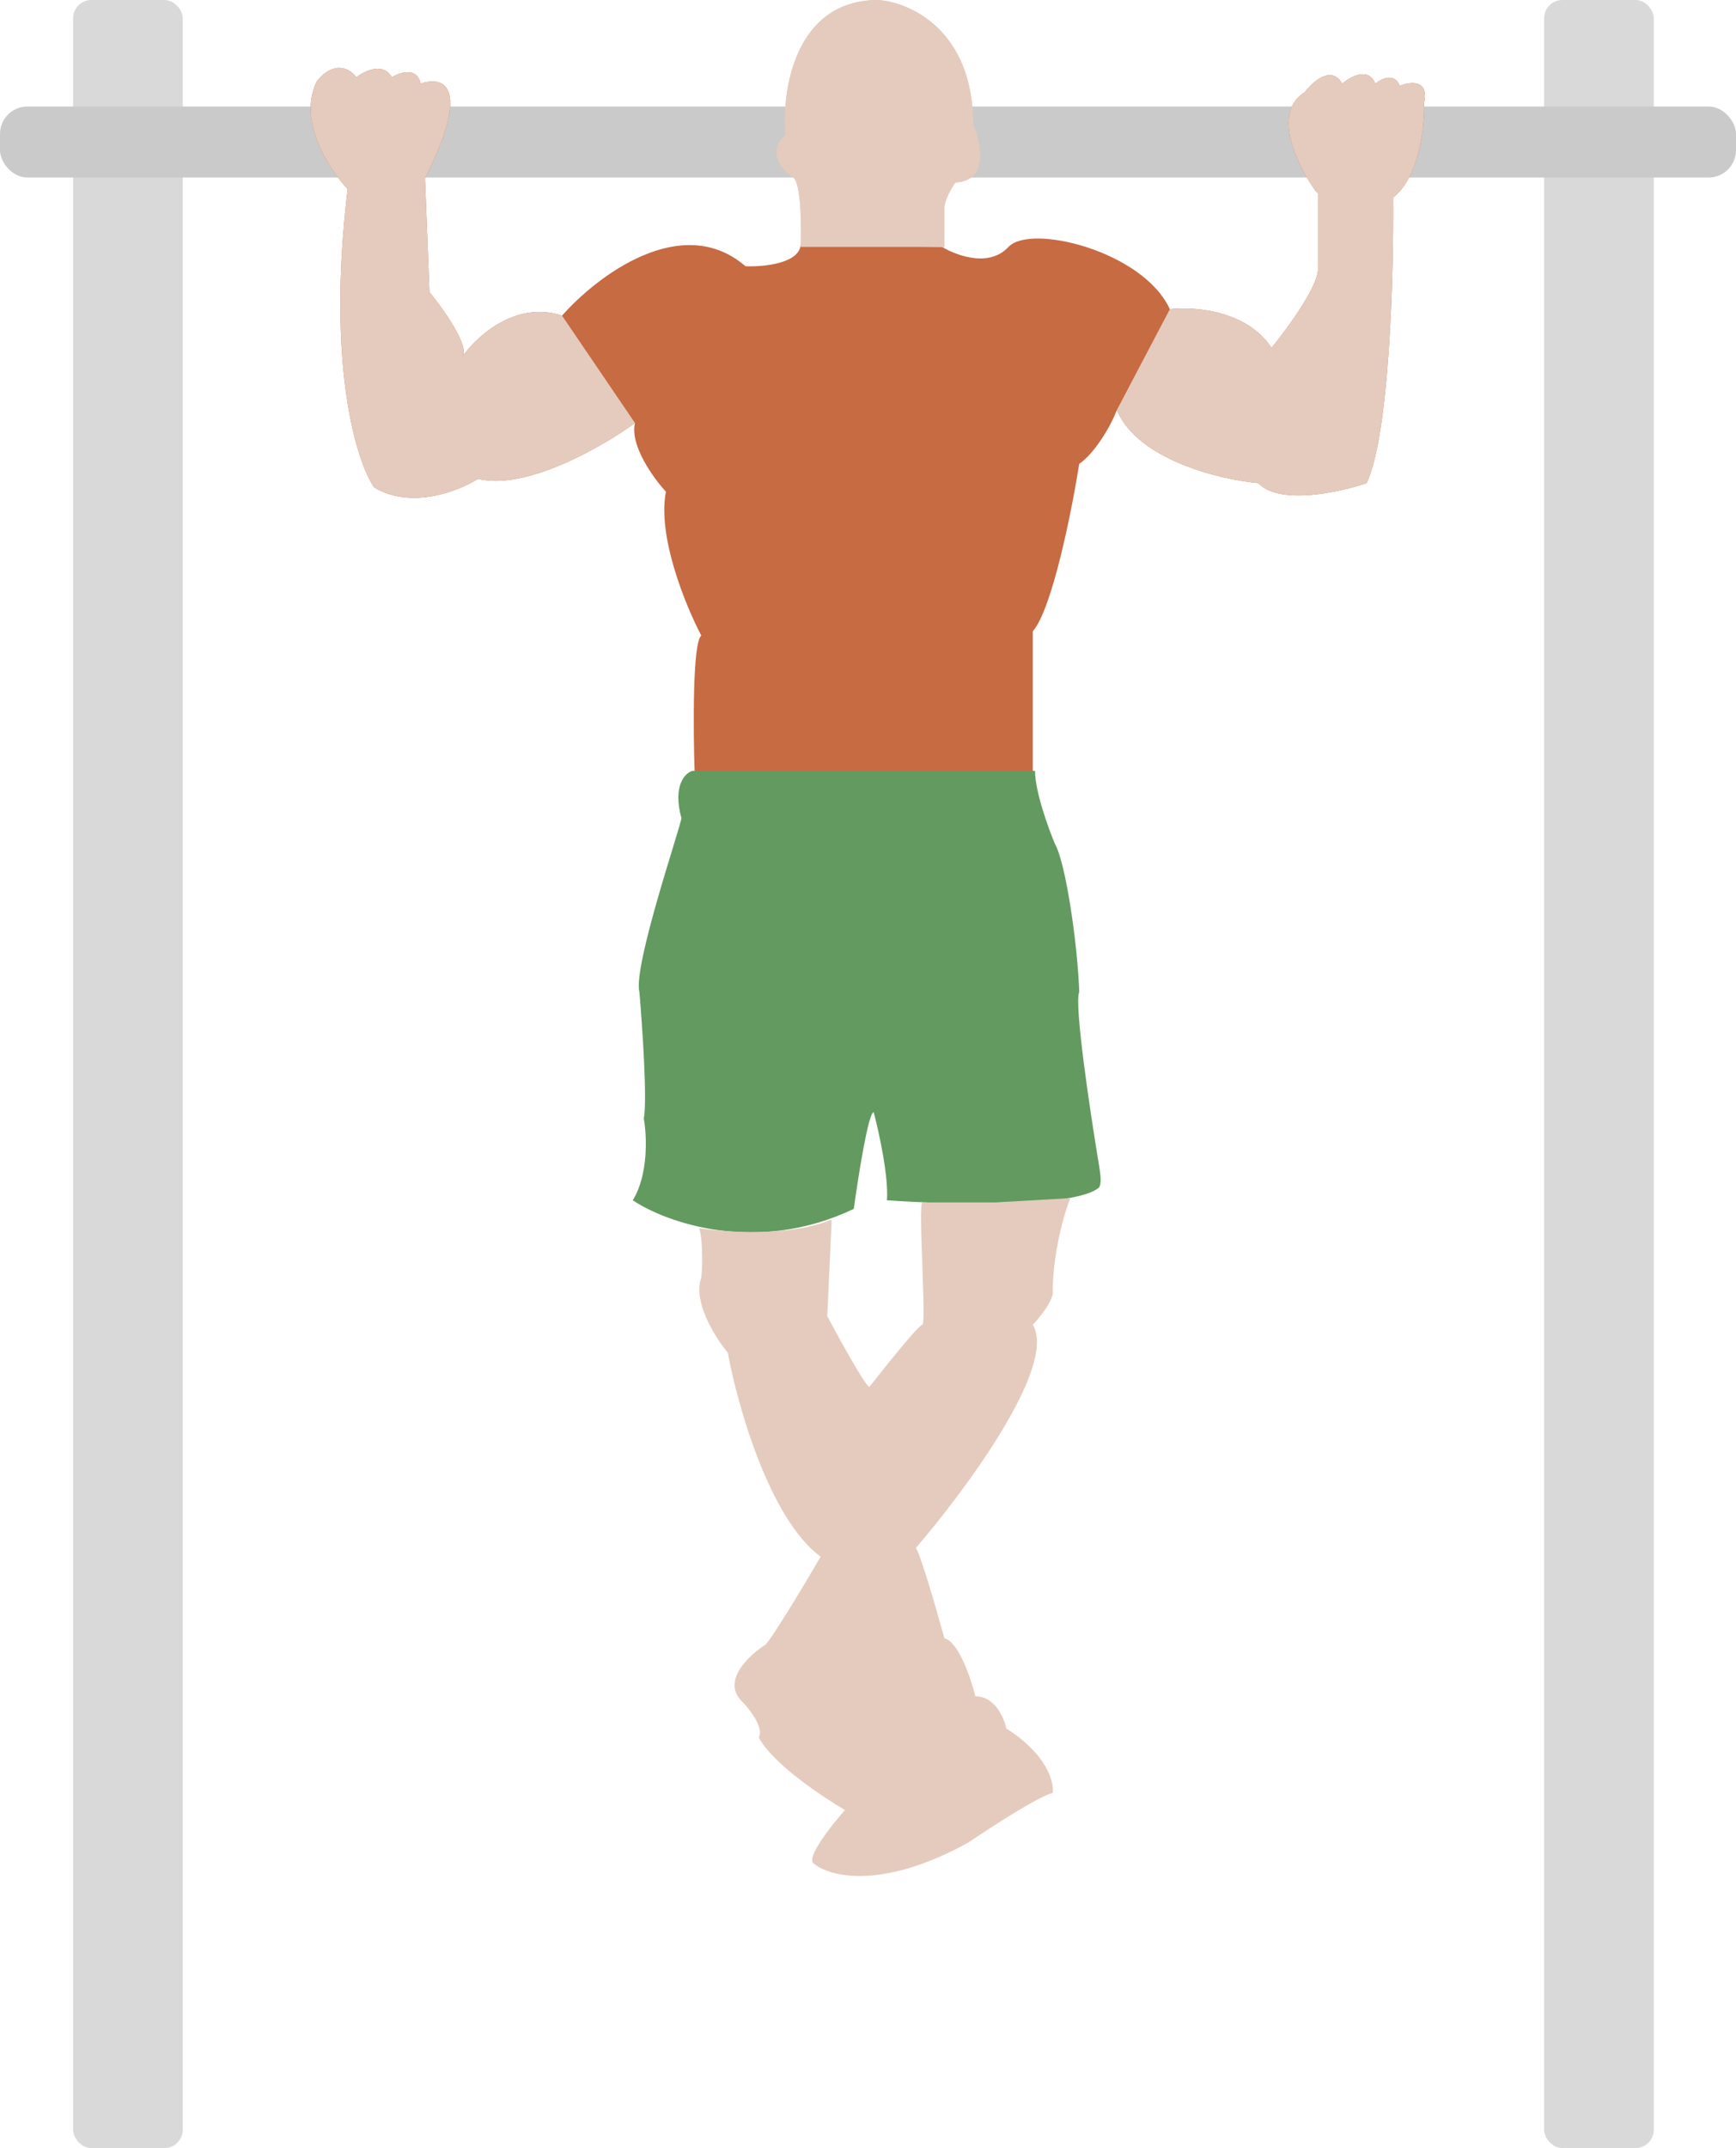 <svg width="190" height="235" viewBox="0 0 190 235" fill="none" xmlns="http://www.w3.org/2000/svg">
<rect x="8" width="12" height="235" rx="2" fill="#D9D9D9"/>
<rect x="169" width="12" height="235" rx="2" fill="#D9D9D9"/>
<rect y="11.653" width="190" height="7.769" rx="3" fill="#CACACA"/>
<path d="M96.106 0C87.011 0 85.543 9.866 85.946 14.799C83.818 16.678 85.704 18.714 86.914 19.497C87.688 20.437 87.72 24.9 87.64 27.014H103.363V22.786C103.363 21.846 104.17 20.515 104.573 19.967C108.25 19.779 107.395 15.66 106.508 13.624C106.508 3.289 99.573 0.235 96.106 0Z" fill="#E4CBBE"/>
<path d="M110.378 27.014C107.959 29.598 103.847 27.484 103.121 27.014L87.64 26.779C87.446 28.846 83.527 29.206 81.592 29.128C74.625 23.114 65.304 30.224 61.514 34.531C56.483 32.84 52.161 36.801 50.629 38.994C51.403 37.866 48.532 33.826 47 31.947L46.517 19.497C51.742 9.161 48.371 8.3 46.033 9.161C45.646 7.282 43.775 7.908 42.888 8.457C41.92 6.765 39.905 7.752 39.018 8.457C37.276 6.389 35.389 7.908 34.663 8.926C32.535 13.249 36.034 18.557 38.05 20.672C35.728 40.028 39.018 50.504 40.953 53.323C45.017 55.766 50.226 53.715 52.322 52.383C57.547 53.699 65.949 48.86 69.497 46.276C68.917 48.719 71.513 52.305 72.884 53.793C71.916 58.679 75.061 66.321 76.754 69.531C75.787 70.283 75.867 79.867 76.028 84.565H113.039V81.981V69.062C115.168 66.619 117.313 55.829 118.119 50.739C119.571 49.8 121.425 46.981 122.231 44.867C124.554 50.316 133.52 52.462 137.713 52.853C140.035 55.296 146.583 53.871 149.566 52.853C152.082 47.591 152.55 29.833 152.469 21.611C155.372 19.356 155.936 13.781 155.856 11.275C156.436 8.644 154.324 8.926 153.195 9.396C152.614 7.893 151.179 8.613 150.534 9.161C149.76 7.282 147.792 8.378 146.905 9.161C145.744 7.094 143.68 8.926 142.793 10.101C139.116 12.356 142.067 18.244 144.002 20.906L144.244 21.141V29.598C144.051 31.665 140.777 36.097 139.164 38.054C136.455 33.92 130.617 33.513 128.037 33.826C125.134 27.484 112.797 24.43 110.378 27.014Z" fill="#C76B42"/>
<path d="M52.322 52.383C57.547 53.699 65.949 48.86 69.497 46.276L61.514 34.531C56.483 32.84 52.161 36.801 50.629 38.994C51.403 37.866 48.532 33.826 47 31.947L46.517 19.497C51.742 9.161 48.371 8.3 46.033 9.161C45.646 7.282 43.775 7.908 42.888 8.457C41.92 6.765 39.905 7.752 39.018 8.457C37.276 6.389 35.389 7.908 34.663 8.926C32.535 13.249 36.034 18.557 38.05 20.672C35.728 40.028 39.018 50.504 40.953 53.323C45.017 55.766 50.226 53.715 52.322 52.383Z" fill="#E4CBBE"/>
<path d="M96.106 0C87.011 0 85.543 9.866 85.946 14.799C83.818 16.678 85.704 18.714 86.914 19.497C87.688 20.437 87.72 24.9 87.64 27.014H103.363V22.786C103.363 21.846 104.17 20.515 104.573 19.967C108.25 19.779 107.395 15.66 106.508 13.624C106.508 3.289 99.573 0.235 96.106 0Z" fill="#E4CBBE"/>
<path d="M139.164 38.054C136.455 33.92 130.617 33.513 128.037 33.826L122.231 44.867C124.554 50.316 133.52 52.462 137.713 52.853C140.035 55.296 146.583 53.871 149.566 52.853C152.082 47.591 152.55 29.833 152.469 21.611C155.372 19.356 155.936 13.781 155.856 11.275C156.436 8.644 154.324 8.926 153.195 9.396C152.614 7.893 151.179 8.613 150.534 9.161C149.76 7.282 147.792 8.378 146.905 9.161C145.744 7.094 143.68 8.926 142.793 10.101C139.116 12.356 142.067 18.244 144.002 20.906L144.244 21.141V29.598C144.051 31.665 140.777 36.097 139.164 38.054Z" fill="#E4CBBE"/>
<path d="M75.787 84.33H113.281C113.281 86.585 114.733 90.594 115.458 92.317C116.668 94.431 117.958 103.514 118.119 108.525C117.539 109.841 119.329 121.758 120.296 127.553C120.492 128.727 120.538 129.51 120.296 129.902C117.78 132.157 103.766 131.781 97.074 131.311C97.267 128.68 96.187 123.794 95.622 121.68C95.042 121.68 93.929 128.727 93.445 132.251C82.802 137.325 72.884 133.738 69.255 131.311C70.997 128.492 70.787 124.186 70.465 122.385C70.852 120.318 70.303 112.284 69.981 108.525C69.255 105.707 74.577 90.203 74.577 89.498C73.609 85.928 74.98 84.565 75.787 84.33Z" fill="#639A60"/>
<path d="M89.817 170.305C84.205 166.171 80.705 153.705 79.657 147.989C78.286 146.345 75.787 142.399 76.754 139.768C76.915 138.437 76.899 135.304 76.512 134.365C79.657 134.835 86.43 135.304 91.026 133.425L90.543 143.996C91.833 146.423 94.558 151.372 95.139 151.748C96.912 149.477 100.557 144.935 100.944 144.935C101.428 144.935 100.46 131.781 100.944 131.546H108.927L117.152 131.076C116.184 133.425 115.216 137.888 115.216 141.177C115.41 142.117 113.846 144.074 113.039 144.935C115.749 149.446 105.621 163.101 100.219 169.365C100.606 169.553 102.476 176.021 103.363 179.231C104.911 179.607 106.266 183.616 106.75 185.574C108.879 185.574 109.895 187.923 110.136 189.097C114.587 191.916 115.378 194.97 115.216 196.144C113.668 196.52 108.443 199.903 106.024 201.547C96.542 206.809 90.784 205.306 89.091 203.896C88.124 203.332 90.946 199.746 92.478 198.024C85.898 194.077 83.447 191.055 83.044 190.037C83.624 189.097 82.157 187.14 81.35 186.278C78.835 184.023 81.915 181.111 83.769 179.936C84.543 179.184 88.124 173.202 89.817 170.305Z" fill="#E4CBBE"/>
</svg>
